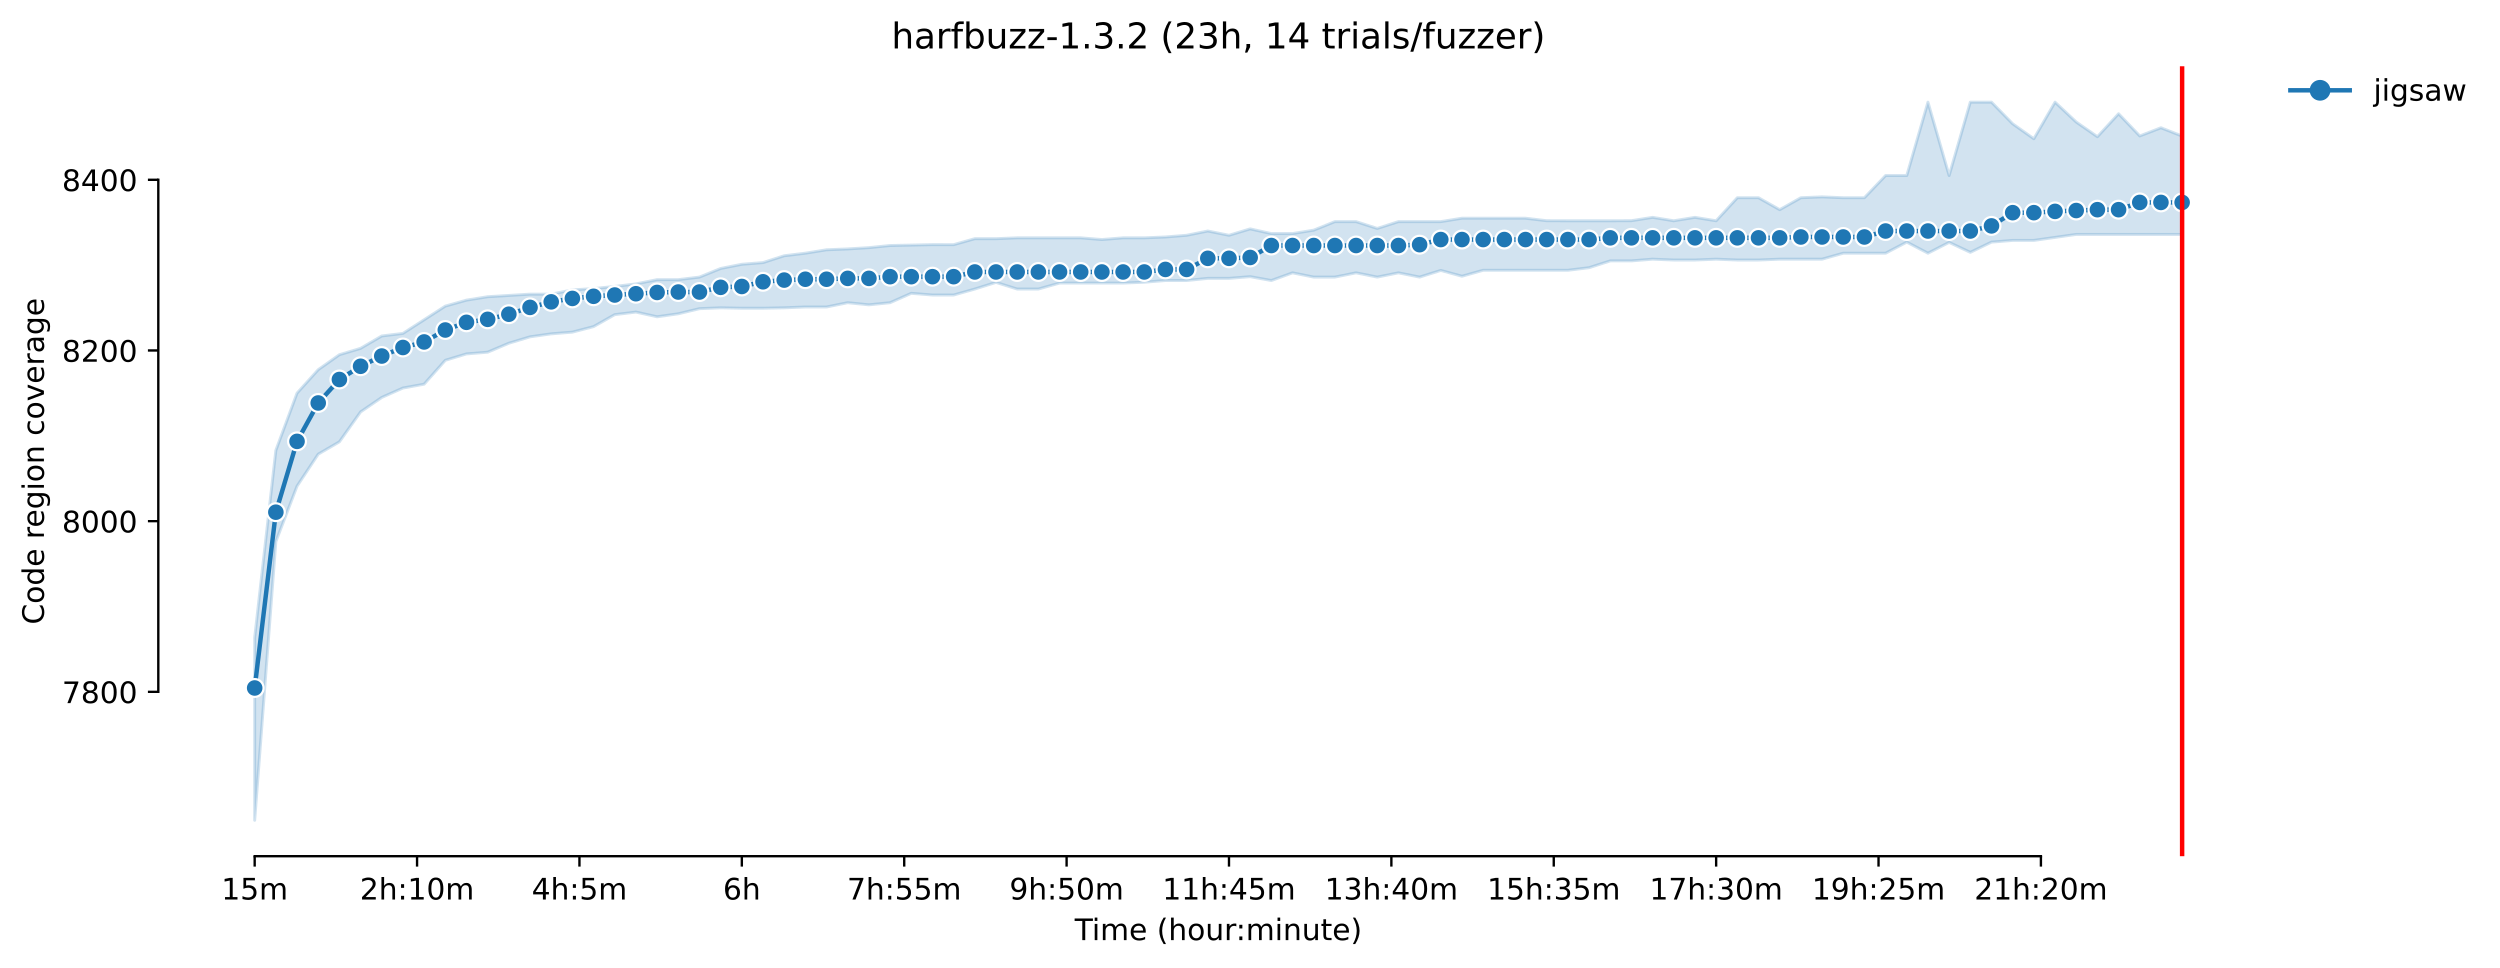 <?xml version="1.0" encoding="utf-8" standalone="no"?>
<!DOCTYPE svg PUBLIC "-//W3C//DTD SVG 1.1//EN"
  "http://www.w3.org/Graphics/SVG/1.1/DTD/svg11.dtd">
<!-- Created with matplotlib (https://matplotlib.org/) -->
<svg height="325.986pt" version="1.1" viewBox="0 0 842.188 325.986" width="842.188pt" xmlns="http://www.w3.org/2000/svg" xmlns:xlink="http://www.w3.org/1999/xlink">
 <defs>
  <style type="text/css">*{stroke-linecap:butt;stroke-linejoin:round;}</style>
 </defs>
 <g id="figure_1">
  <g id="patch_1">
   <path d="M 0 325.986 
L 842.188 325.986 
L 842.188 0 
L 0 0 
z
" style="fill:#ffffff;"/>
  </g>
  <g id="axes_1">
   <g id="patch_2">
    <path d="M 53.328 288.43 
L 767.568 288.43 
L 767.568 22.318 
L 53.328 22.318 
z
" style="fill:#ffffff;"/>
   </g>
   <g id="PolyCollection_1">
    <defs>
     <path d="M 85.794 -111.182 
L 85.794 -49.652 
L 92.929 -143.523 
L 100.064 -162.209 
L 107.199 -172.989 
L 114.335 -177.15 
L 121.47 -187.219 
L 128.605 -192.099 
L 135.74 -195.269 
L 142.876 -196.562 
L 150.011 -204.611 
L 157.146 -206.767 
L 164.281 -207.342 
L 171.417 -210.361 
L 178.552 -212.517 
L 185.687 -213.523 
L 192.823 -214.098 
L 199.958 -215.959 
L 207.093 -219.991 
L 214.228 -220.854 
L 221.364 -219.273 
L 228.499 -220.279 
L 235.634 -222.004 
L 242.769 -222.291 
L 249.905 -222.147 
L 257.04 -222.147 
L 264.175 -222.291 
L 271.31 -222.571 
L 278.446 -222.571 
L 285.581 -224.016 
L 292.716 -223.297 
L 299.852 -224.016 
L 306.987 -227.178 
L 314.122 -226.603 
L 321.257 -226.603 
L 328.393 -228.615 
L 335.528 -230.858 
L 342.663 -228.615 
L 349.798 -228.615 
L 356.934 -230.628 
L 364.069 -230.628 
L 371.204 -230.628 
L 378.339 -230.628 
L 385.475 -230.915 
L 392.61 -231.49 
L 399.745 -231.49 
L 406.88 -232.209 
L 414.016 -232.209 
L 421.151 -232.784 
L 428.286 -231.49 
L 435.422 -234.077 
L 442.557 -232.64 
L 449.692 -232.64 
L 456.827 -234.077 
L 463.963 -232.64 
L 471.098 -234.077 
L 478.233 -232.64 
L 485.368 -234.89 
L 492.504 -232.928 
L 499.639 -234.94 
L 506.774 -234.94 
L 513.909 -234.94 
L 521.045 -234.94 
L 528.18 -234.94 
L 535.315 -235.802 
L 542.451 -238.102 
L 549.586 -238.102 
L 556.721 -238.677 
L 563.856 -238.39 
L 570.992 -238.39 
L 578.127 -238.677 
L 585.262 -238.39 
L 592.397 -238.39 
L 599.533 -238.677 
L 606.668 -238.677 
L 613.803 -238.677 
L 620.938 -240.689 
L 628.074 -240.689 
L 635.209 -240.689 
L 642.344 -244.427 
L 649.479 -240.689 
L 656.615 -244.333 
L 663.75 -240.977 
L 670.885 -244.427 
L 678.021 -245.001 
L 685.156 -245.001 
L 692.291 -246.008 
L 699.426 -247.014 
L 706.562 -247.014 
L 713.697 -247.014 
L 720.832 -247.014 
L 727.967 -247.014 
L 735.103 -247.014 
L 735.103 -280.145 
L 735.103 -280.145 
L 727.967 -282.948 
L 720.832 -280.192 
L 713.697 -287.663 
L 706.562 -279.93 
L 699.426 -284.885 
L 692.291 -291.572 
L 685.156 -279.243 
L 678.021 -284.285 
L 670.885 -291.572 
L 663.75 -291.572 
L 656.615 -266.85 
L 649.479 -291.572 
L 642.344 -266.85 
L 635.209 -266.85 
L 628.074 -259.375 
L 620.938 -259.375 
L 613.803 -259.663 
L 606.668 -259.375 
L 599.533 -255.351 
L 592.397 -259.375 
L 585.262 -259.375 
L 578.127 -251.613 
L 570.992 -252.763 
L 563.856 -251.613 
L 556.721 -252.763 
L 549.586 -251.642 
L 542.451 -251.613 
L 535.315 -251.613 
L 528.18 -251.613 
L 521.045 -251.635 
L 513.909 -252.476 
L 506.774 -252.476 
L 499.639 -252.476 
L 492.504 -252.476 
L 485.368 -251.326 
L 478.233 -251.326 
L 471.098 -251.326 
L 463.963 -249.026 
L 456.827 -251.326 
L 449.692 -251.326 
L 442.557 -248.451 
L 435.422 -247.301 
L 428.286 -247.301 
L 421.151 -248.882 
L 414.016 -246.726 
L 406.88 -248.164 
L 399.745 -246.726 
L 392.61 -246.151 
L 385.475 -245.864 
L 378.339 -245.864 
L 371.204 -245.289 
L 364.069 -245.864 
L 356.934 -245.864 
L 349.798 -245.864 
L 342.663 -245.864 
L 335.528 -245.576 
L 328.393 -245.576 
L 321.257 -243.564 
L 314.122 -243.575 
L 306.987 -243.42 
L 299.852 -243.277 
L 292.716 -242.558 
L 285.581 -242.127 
L 278.446 -241.839 
L 271.31 -240.689 
L 264.175 -239.827 
L 257.04 -237.527 
L 249.905 -236.959 
L 242.769 -235.54 
L 235.634 -232.64 
L 228.499 -231.778 
L 221.364 -231.778 
L 214.228 -230.34 
L 207.093 -229.492 
L 199.958 -228.759 
L 192.823 -228.328 
L 185.687 -226.891 
L 178.552 -226.891 
L 171.417 -226.459 
L 164.281 -226.028 
L 157.146 -224.878 
L 150.011 -222.866 
L 142.876 -218.266 
L 135.74 -213.667 
L 128.605 -212.804 
L 121.47 -208.636 
L 114.335 -206.491 
L 107.199 -201.449 
L 100.064 -193.544 
L 92.929 -174.283 
L 85.794 -111.182 
z
" id="m3bbcf724ed" style="stroke:#1f77b4;stroke-opacity:0.2;"/>
    </defs>
    <g clip-path="url(#p12e6fa4f58)">
     <use style="fill:#1f77b4;fill-opacity:0.2;stroke:#1f77b4;stroke-opacity:0.2;" x="0" xlink:href="#m3bbcf724ed" y="325.986"/>
    </g>
   </g>
   <g id="matplotlib.axis_1">
    <g id="xtick_1">
     <g id="line2d_1">
      <defs>
       <path d="M 0 0 
L 0 3.5 
" id="m456ea5dac9" style="stroke:#000000;stroke-width:0.8;"/>
      </defs>
      <g>
       <use style="stroke:#000000;stroke-width:0.8;" x="85.794" xlink:href="#m456ea5dac9" y="288.43"/>
      </g>
     </g>
     <g id="text_1">
      <!-- 15m -->
      <g transform="translate(74.561 303.029)scale(0.1 -0.1)">
       <defs>
        <path d="M 12.406 8.297 
L 28.516 8.297 
L 28.516 63.922 
L 10.984 60.406 
L 10.984 69.391 
L 28.422 72.906 
L 38.281 72.906 
L 38.281 8.297 
L 54.391 8.297 
L 54.391 0 
L 12.406 0 
z
" id="DejaVuSans-49"/>
        <path d="M 10.797 72.906 
L 49.516 72.906 
L 49.516 64.594 
L 19.828 64.594 
L 19.828 46.734 
Q 21.969 47.469 24.109 47.828 
Q 26.266 48.188 28.422 48.188 
Q 40.625 48.188 47.75 41.5 
Q 54.891 34.812 54.891 23.391 
Q 54.891 11.625 47.562 5.094 
Q 40.234 -1.422 26.906 -1.422 
Q 22.312 -1.422 17.547 -0.641 
Q 12.797 0.141 7.719 1.703 
L 7.719 11.625 
Q 12.109 9.234 16.797 8.062 
Q 21.484 6.891 26.703 6.891 
Q 35.156 6.891 40.078 11.328 
Q 45.016 15.766 45.016 23.391 
Q 45.016 31 40.078 35.438 
Q 35.156 39.891 26.703 39.891 
Q 22.75 39.891 18.812 39.016 
Q 14.891 38.141 10.797 36.281 
z
" id="DejaVuSans-53"/>
        <path d="M 52 44.188 
Q 55.375 50.25 60.062 53.125 
Q 64.75 56 71.094 56 
Q 79.641 56 84.281 50.016 
Q 88.922 44.047 88.922 33.016 
L 88.922 0 
L 79.891 0 
L 79.891 32.719 
Q 79.891 40.578 77.094 44.375 
Q 74.312 48.188 68.609 48.188 
Q 61.625 48.188 57.562 43.547 
Q 53.516 38.922 53.516 30.906 
L 53.516 0 
L 44.484 0 
L 44.484 32.719 
Q 44.484 40.625 41.703 44.406 
Q 38.922 48.188 33.109 48.188 
Q 26.219 48.188 22.156 43.531 
Q 18.109 38.875 18.109 30.906 
L 18.109 0 
L 9.078 0 
L 9.078 54.688 
L 18.109 54.688 
L 18.109 46.188 
Q 21.188 51.219 25.484 53.609 
Q 29.781 56 35.688 56 
Q 41.656 56 45.828 52.969 
Q 50 49.953 52 44.188 
z
" id="DejaVuSans-109"/>
       </defs>
       <use xlink:href="#DejaVuSans-49"/>
       <use x="63.623" xlink:href="#DejaVuSans-53"/>
       <use x="127.246" xlink:href="#DejaVuSans-109"/>
      </g>
     </g>
    </g>
    <g id="xtick_2">
     <g id="line2d_2">
      <g>
       <use style="stroke:#000000;stroke-width:0.8;" x="140.497" xlink:href="#m456ea5dac9" y="288.43"/>
      </g>
     </g>
     <g id="text_2">
      <!-- 2h:10m -->
      <g transform="translate(121.23 303.029)scale(0.1 -0.1)">
       <defs>
        <path d="M 19.188 8.297 
L 53.609 8.297 
L 53.609 0 
L 7.328 0 
L 7.328 8.297 
Q 12.938 14.109 22.625 23.891 
Q 32.328 33.688 34.812 36.531 
Q 39.547 41.844 41.422 45.531 
Q 43.312 49.219 43.312 52.781 
Q 43.312 58.594 39.234 62.25 
Q 35.156 65.922 28.609 65.922 
Q 23.969 65.922 18.812 64.312 
Q 13.672 62.703 7.812 59.422 
L 7.812 69.391 
Q 13.766 71.781 18.938 73 
Q 24.125 74.219 28.422 74.219 
Q 39.75 74.219 46.484 68.547 
Q 53.219 62.891 53.219 53.422 
Q 53.219 48.922 51.531 44.891 
Q 49.859 40.875 45.406 35.406 
Q 44.188 33.984 37.641 27.219 
Q 31.109 20.453 19.188 8.297 
z
" id="DejaVuSans-50"/>
        <path d="M 54.891 33.016 
L 54.891 0 
L 45.906 0 
L 45.906 32.719 
Q 45.906 40.484 42.875 44.328 
Q 39.844 48.188 33.797 48.188 
Q 26.516 48.188 22.312 43.547 
Q 18.109 38.922 18.109 30.906 
L 18.109 0 
L 9.078 0 
L 9.078 75.984 
L 18.109 75.984 
L 18.109 46.188 
Q 21.344 51.125 25.703 53.562 
Q 30.078 56 35.797 56 
Q 45.219 56 50.047 50.172 
Q 54.891 44.344 54.891 33.016 
z
" id="DejaVuSans-104"/>
        <path d="M 11.719 12.406 
L 22.016 12.406 
L 22.016 0 
L 11.719 0 
z
M 11.719 51.703 
L 22.016 51.703 
L 22.016 39.312 
L 11.719 39.312 
z
" id="DejaVuSans-58"/>
        <path d="M 31.781 66.406 
Q 24.172 66.406 20.328 58.906 
Q 16.5 51.422 16.5 36.375 
Q 16.5 21.391 20.328 13.891 
Q 24.172 6.391 31.781 6.391 
Q 39.453 6.391 43.281 13.891 
Q 47.125 21.391 47.125 36.375 
Q 47.125 51.422 43.281 58.906 
Q 39.453 66.406 31.781 66.406 
z
M 31.781 74.219 
Q 44.047 74.219 50.516 64.516 
Q 56.984 54.828 56.984 36.375 
Q 56.984 17.969 50.516 8.266 
Q 44.047 -1.422 31.781 -1.422 
Q 19.531 -1.422 13.062 8.266 
Q 6.594 17.969 6.594 36.375 
Q 6.594 54.828 13.062 64.516 
Q 19.531 74.219 31.781 74.219 
z
" id="DejaVuSans-48"/>
       </defs>
       <use xlink:href="#DejaVuSans-50"/>
       <use x="63.623" xlink:href="#DejaVuSans-104"/>
       <use x="127.002" xlink:href="#DejaVuSans-58"/>
       <use x="160.693" xlink:href="#DejaVuSans-49"/>
       <use x="224.316" xlink:href="#DejaVuSans-48"/>
       <use x="287.939" xlink:href="#DejaVuSans-109"/>
      </g>
     </g>
    </g>
    <g id="xtick_3">
     <g id="line2d_3">
      <g>
       <use style="stroke:#000000;stroke-width:0.8;" x="195.201" xlink:href="#m456ea5dac9" y="288.43"/>
      </g>
     </g>
     <g id="text_3">
      <!-- 4h:5m -->
      <g transform="translate(179.115 303.029)scale(0.1 -0.1)">
       <defs>
        <path d="M 37.797 64.312 
L 12.891 25.391 
L 37.797 25.391 
z
M 35.203 72.906 
L 47.609 72.906 
L 47.609 25.391 
L 58.016 25.391 
L 58.016 17.188 
L 47.609 17.188 
L 47.609 0 
L 37.797 0 
L 37.797 17.188 
L 4.891 17.188 
L 4.891 26.703 
z
" id="DejaVuSans-52"/>
       </defs>
       <use xlink:href="#DejaVuSans-52"/>
       <use x="63.623" xlink:href="#DejaVuSans-104"/>
       <use x="127.002" xlink:href="#DejaVuSans-58"/>
       <use x="160.693" xlink:href="#DejaVuSans-53"/>
       <use x="224.316" xlink:href="#DejaVuSans-109"/>
      </g>
     </g>
    </g>
    <g id="xtick_4">
     <g id="line2d_4">
      <g>
       <use style="stroke:#000000;stroke-width:0.8;" x="249.905" xlink:href="#m456ea5dac9" y="288.43"/>
      </g>
     </g>
     <g id="text_4">
      <!-- 6h -->
      <g transform="translate(243.555 303.029)scale(0.1 -0.1)">
       <defs>
        <path d="M 33.016 40.375 
Q 26.375 40.375 22.484 35.828 
Q 18.609 31.297 18.609 23.391 
Q 18.609 15.531 22.484 10.953 
Q 26.375 6.391 33.016 6.391 
Q 39.656 6.391 43.531 10.953 
Q 47.406 15.531 47.406 23.391 
Q 47.406 31.297 43.531 35.828 
Q 39.656 40.375 33.016 40.375 
z
M 52.594 71.297 
L 52.594 62.312 
Q 48.875 64.062 45.094 64.984 
Q 41.312 65.922 37.594 65.922 
Q 27.828 65.922 22.672 59.328 
Q 17.531 52.734 16.797 39.406 
Q 19.672 43.656 24.016 45.922 
Q 28.375 48.188 33.594 48.188 
Q 44.578 48.188 50.953 41.516 
Q 57.328 34.859 57.328 23.391 
Q 57.328 12.156 50.688 5.359 
Q 44.047 -1.422 33.016 -1.422 
Q 20.359 -1.422 13.672 8.266 
Q 6.984 17.969 6.984 36.375 
Q 6.984 53.656 15.188 63.938 
Q 23.391 74.219 37.203 74.219 
Q 40.922 74.219 44.703 73.484 
Q 48.484 72.75 52.594 71.297 
z
" id="DejaVuSans-54"/>
       </defs>
       <use xlink:href="#DejaVuSans-54"/>
       <use x="63.623" xlink:href="#DejaVuSans-104"/>
      </g>
     </g>
    </g>
    <g id="xtick_5">
     <g id="line2d_5">
      <g>
       <use style="stroke:#000000;stroke-width:0.8;" x="304.608" xlink:href="#m456ea5dac9" y="288.43"/>
      </g>
     </g>
     <g id="text_5">
      <!-- 7h:55m -->
      <g transform="translate(285.341 303.029)scale(0.1 -0.1)">
       <defs>
        <path d="M 8.203 72.906 
L 55.078 72.906 
L 55.078 68.703 
L 28.609 0 
L 18.312 0 
L 43.219 64.594 
L 8.203 64.594 
z
" id="DejaVuSans-55"/>
       </defs>
       <use xlink:href="#DejaVuSans-55"/>
       <use x="63.623" xlink:href="#DejaVuSans-104"/>
       <use x="127.002" xlink:href="#DejaVuSans-58"/>
       <use x="160.693" xlink:href="#DejaVuSans-53"/>
       <use x="224.316" xlink:href="#DejaVuSans-53"/>
       <use x="287.939" xlink:href="#DejaVuSans-109"/>
      </g>
     </g>
    </g>
    <g id="xtick_6">
     <g id="line2d_6">
      <g>
       <use style="stroke:#000000;stroke-width:0.8;" x="359.312" xlink:href="#m456ea5dac9" y="288.43"/>
      </g>
     </g>
     <g id="text_6">
      <!-- 9h:50m -->
      <g transform="translate(340.045 303.029)scale(0.1 -0.1)">
       <defs>
        <path d="M 10.984 1.516 
L 10.984 10.5 
Q 14.703 8.734 18.5 7.812 
Q 22.312 6.891 25.984 6.891 
Q 35.75 6.891 40.891 13.453 
Q 46.047 20.016 46.781 33.406 
Q 43.953 29.203 39.594 26.953 
Q 35.25 24.703 29.984 24.703 
Q 19.047 24.703 12.672 31.312 
Q 6.297 37.938 6.297 49.422 
Q 6.297 60.641 12.938 67.422 
Q 19.578 74.219 30.609 74.219 
Q 43.266 74.219 49.922 64.516 
Q 56.594 54.828 56.594 36.375 
Q 56.594 19.141 48.406 8.859 
Q 40.234 -1.422 26.422 -1.422 
Q 22.703 -1.422 18.891 -0.688 
Q 15.094 0.047 10.984 1.516 
z
M 30.609 32.422 
Q 37.25 32.422 41.125 36.953 
Q 45.016 41.5 45.016 49.422 
Q 45.016 57.281 41.125 61.844 
Q 37.25 66.406 30.609 66.406 
Q 23.969 66.406 20.094 61.844 
Q 16.219 57.281 16.219 49.422 
Q 16.219 41.5 20.094 36.953 
Q 23.969 32.422 30.609 32.422 
z
" id="DejaVuSans-57"/>
       </defs>
       <use xlink:href="#DejaVuSans-57"/>
       <use x="63.623" xlink:href="#DejaVuSans-104"/>
       <use x="127.002" xlink:href="#DejaVuSans-58"/>
       <use x="160.693" xlink:href="#DejaVuSans-53"/>
       <use x="224.316" xlink:href="#DejaVuSans-48"/>
       <use x="287.939" xlink:href="#DejaVuSans-109"/>
      </g>
     </g>
    </g>
    <g id="xtick_7">
     <g id="line2d_7">
      <g>
       <use style="stroke:#000000;stroke-width:0.8;" x="414.016" xlink:href="#m456ea5dac9" y="288.43"/>
      </g>
     </g>
     <g id="text_7">
      <!-- 11h:45m -->
      <g transform="translate(391.567 303.029)scale(0.1 -0.1)">
       <use xlink:href="#DejaVuSans-49"/>
       <use x="63.623" xlink:href="#DejaVuSans-49"/>
       <use x="127.246" xlink:href="#DejaVuSans-104"/>
       <use x="190.625" xlink:href="#DejaVuSans-58"/>
       <use x="224.316" xlink:href="#DejaVuSans-52"/>
       <use x="287.939" xlink:href="#DejaVuSans-53"/>
       <use x="351.562" xlink:href="#DejaVuSans-109"/>
      </g>
     </g>
    </g>
    <g id="xtick_8">
     <g id="line2d_8">
      <g>
       <use style="stroke:#000000;stroke-width:0.8;" x="468.719" xlink:href="#m456ea5dac9" y="288.43"/>
      </g>
     </g>
     <g id="text_8">
      <!-- 13h:40m -->
      <g transform="translate(446.271 303.029)scale(0.1 -0.1)">
       <defs>
        <path d="M 40.578 39.312 
Q 47.656 37.797 51.625 33 
Q 55.609 28.219 55.609 21.188 
Q 55.609 10.406 48.188 4.484 
Q 40.766 -1.422 27.094 -1.422 
Q 22.516 -1.422 17.656 -0.516 
Q 12.797 0.391 7.625 2.203 
L 7.625 11.719 
Q 11.719 9.328 16.594 8.109 
Q 21.484 6.891 26.812 6.891 
Q 36.078 6.891 40.938 10.547 
Q 45.797 14.203 45.797 21.188 
Q 45.797 27.641 41.281 31.266 
Q 36.766 34.906 28.719 34.906 
L 20.219 34.906 
L 20.219 43.016 
L 29.109 43.016 
Q 36.375 43.016 40.234 45.922 
Q 44.094 48.828 44.094 54.297 
Q 44.094 59.906 40.109 62.906 
Q 36.141 65.922 28.719 65.922 
Q 24.656 65.922 20.016 65.031 
Q 15.375 64.156 9.812 62.312 
L 9.812 71.094 
Q 15.438 72.656 20.344 73.438 
Q 25.25 74.219 29.594 74.219 
Q 40.828 74.219 47.359 69.109 
Q 53.906 64.016 53.906 55.328 
Q 53.906 49.266 50.438 45.094 
Q 46.969 40.922 40.578 39.312 
z
" id="DejaVuSans-51"/>
       </defs>
       <use xlink:href="#DejaVuSans-49"/>
       <use x="63.623" xlink:href="#DejaVuSans-51"/>
       <use x="127.246" xlink:href="#DejaVuSans-104"/>
       <use x="190.625" xlink:href="#DejaVuSans-58"/>
       <use x="224.316" xlink:href="#DejaVuSans-52"/>
       <use x="287.939" xlink:href="#DejaVuSans-48"/>
       <use x="351.562" xlink:href="#DejaVuSans-109"/>
      </g>
     </g>
    </g>
    <g id="xtick_9">
     <g id="line2d_9">
      <g>
       <use style="stroke:#000000;stroke-width:0.8;" x="523.423" xlink:href="#m456ea5dac9" y="288.43"/>
      </g>
     </g>
     <g id="text_9">
      <!-- 15h:35m -->
      <g transform="translate(500.975 303.029)scale(0.1 -0.1)">
       <use xlink:href="#DejaVuSans-49"/>
       <use x="63.623" xlink:href="#DejaVuSans-53"/>
       <use x="127.246" xlink:href="#DejaVuSans-104"/>
       <use x="190.625" xlink:href="#DejaVuSans-58"/>
       <use x="224.316" xlink:href="#DejaVuSans-51"/>
       <use x="287.939" xlink:href="#DejaVuSans-53"/>
       <use x="351.562" xlink:href="#DejaVuSans-109"/>
      </g>
     </g>
    </g>
    <g id="xtick_10">
     <g id="line2d_10">
      <g>
       <use style="stroke:#000000;stroke-width:0.8;" x="578.127" xlink:href="#m456ea5dac9" y="288.43"/>
      </g>
     </g>
     <g id="text_10">
      <!-- 17h:30m -->
      <g transform="translate(555.678 303.029)scale(0.1 -0.1)">
       <use xlink:href="#DejaVuSans-49"/>
       <use x="63.623" xlink:href="#DejaVuSans-55"/>
       <use x="127.246" xlink:href="#DejaVuSans-104"/>
       <use x="190.625" xlink:href="#DejaVuSans-58"/>
       <use x="224.316" xlink:href="#DejaVuSans-51"/>
       <use x="287.939" xlink:href="#DejaVuSans-48"/>
       <use x="351.562" xlink:href="#DejaVuSans-109"/>
      </g>
     </g>
    </g>
    <g id="xtick_11">
     <g id="line2d_11">
      <g>
       <use style="stroke:#000000;stroke-width:0.8;" x="632.831" xlink:href="#m456ea5dac9" y="288.43"/>
      </g>
     </g>
     <g id="text_11">
      <!-- 19h:25m -->
      <g transform="translate(610.382 303.029)scale(0.1 -0.1)">
       <use xlink:href="#DejaVuSans-49"/>
       <use x="63.623" xlink:href="#DejaVuSans-57"/>
       <use x="127.246" xlink:href="#DejaVuSans-104"/>
       <use x="190.625" xlink:href="#DejaVuSans-58"/>
       <use x="224.316" xlink:href="#DejaVuSans-50"/>
       <use x="287.939" xlink:href="#DejaVuSans-53"/>
       <use x="351.562" xlink:href="#DejaVuSans-109"/>
      </g>
     </g>
    </g>
    <g id="xtick_12">
     <g id="line2d_12">
      <g>
       <use style="stroke:#000000;stroke-width:0.8;" x="687.534" xlink:href="#m456ea5dac9" y="288.43"/>
      </g>
     </g>
     <g id="text_12">
      <!-- 21h:20m -->
      <g transform="translate(665.086 303.029)scale(0.1 -0.1)">
       <use xlink:href="#DejaVuSans-50"/>
       <use x="63.623" xlink:href="#DejaVuSans-49"/>
       <use x="127.246" xlink:href="#DejaVuSans-104"/>
       <use x="190.625" xlink:href="#DejaVuSans-58"/>
       <use x="224.316" xlink:href="#DejaVuSans-50"/>
       <use x="287.939" xlink:href="#DejaVuSans-48"/>
       <use x="351.562" xlink:href="#DejaVuSans-109"/>
      </g>
     </g>
    </g>
    <g id="text_13">
     <!-- Time (hour:minute) -->
     <g transform="translate(362.041 316.707)scale(0.1 -0.1)">
      <defs>
       <path d="M -0.297 72.906 
L 61.375 72.906 
L 61.375 64.594 
L 35.5 64.594 
L 35.5 0 
L 25.594 0 
L 25.594 64.594 
L -0.297 64.594 
z
" id="DejaVuSans-84"/>
       <path d="M 9.422 54.688 
L 18.406 54.688 
L 18.406 0 
L 9.422 0 
z
M 9.422 75.984 
L 18.406 75.984 
L 18.406 64.594 
L 9.422 64.594 
z
" id="DejaVuSans-105"/>
       <path d="M 56.203 29.594 
L 56.203 25.203 
L 14.891 25.203 
Q 15.484 15.922 20.484 11.062 
Q 25.484 6.203 34.422 6.203 
Q 39.594 6.203 44.453 7.469 
Q 49.312 8.734 54.109 11.281 
L 54.109 2.781 
Q 49.266 0.734 44.188 -0.344 
Q 39.109 -1.422 33.891 -1.422 
Q 20.797 -1.422 13.156 6.188 
Q 5.516 13.812 5.516 26.812 
Q 5.516 40.234 12.766 48.109 
Q 20.016 56 32.328 56 
Q 43.359 56 49.781 48.891 
Q 56.203 41.797 56.203 29.594 
z
M 47.219 32.234 
Q 47.125 39.594 43.094 43.984 
Q 39.062 48.391 32.422 48.391 
Q 24.906 48.391 20.391 44.141 
Q 15.875 39.891 15.188 32.172 
z
" id="DejaVuSans-101"/>
       <path id="DejaVuSans-32"/>
       <path d="M 31 75.875 
Q 24.469 64.656 21.281 53.656 
Q 18.109 42.672 18.109 31.391 
Q 18.109 20.125 21.312 9.062 
Q 24.516 -2 31 -13.188 
L 23.188 -13.188 
Q 15.875 -1.703 12.234 9.375 
Q 8.594 20.453 8.594 31.391 
Q 8.594 42.281 12.203 53.312 
Q 15.828 64.359 23.188 75.875 
z
" id="DejaVuSans-40"/>
       <path d="M 30.609 48.391 
Q 23.391 48.391 19.188 42.75 
Q 14.984 37.109 14.984 27.297 
Q 14.984 17.484 19.156 11.844 
Q 23.344 6.203 30.609 6.203 
Q 37.797 6.203 41.984 11.859 
Q 46.188 17.531 46.188 27.297 
Q 46.188 37.016 41.984 42.703 
Q 37.797 48.391 30.609 48.391 
z
M 30.609 56 
Q 42.328 56 49.016 48.375 
Q 55.719 40.766 55.719 27.297 
Q 55.719 13.875 49.016 6.219 
Q 42.328 -1.422 30.609 -1.422 
Q 18.844 -1.422 12.172 6.219 
Q 5.516 13.875 5.516 27.297 
Q 5.516 40.766 12.172 48.375 
Q 18.844 56 30.609 56 
z
" id="DejaVuSans-111"/>
       <path d="M 8.5 21.578 
L 8.5 54.688 
L 17.484 54.688 
L 17.484 21.922 
Q 17.484 14.156 20.5 10.266 
Q 23.531 6.391 29.594 6.391 
Q 36.859 6.391 41.078 11.031 
Q 45.312 15.672 45.312 23.688 
L 45.312 54.688 
L 54.297 54.688 
L 54.297 0 
L 45.312 0 
L 45.312 8.406 
Q 42.047 3.422 37.719 1 
Q 33.406 -1.422 27.688 -1.422 
Q 18.266 -1.422 13.375 4.438 
Q 8.5 10.297 8.5 21.578 
z
M 31.109 56 
z
" id="DejaVuSans-117"/>
       <path d="M 41.109 46.297 
Q 39.594 47.172 37.812 47.578 
Q 36.031 48 33.891 48 
Q 26.266 48 22.188 43.047 
Q 18.109 38.094 18.109 28.812 
L 18.109 0 
L 9.078 0 
L 9.078 54.688 
L 18.109 54.688 
L 18.109 46.188 
Q 20.953 51.172 25.484 53.578 
Q 30.031 56 36.531 56 
Q 37.453 56 38.578 55.875 
Q 39.703 55.766 41.062 55.516 
z
" id="DejaVuSans-114"/>
       <path d="M 54.891 33.016 
L 54.891 0 
L 45.906 0 
L 45.906 32.719 
Q 45.906 40.484 42.875 44.328 
Q 39.844 48.188 33.797 48.188 
Q 26.516 48.188 22.312 43.547 
Q 18.109 38.922 18.109 30.906 
L 18.109 0 
L 9.078 0 
L 9.078 54.688 
L 18.109 54.688 
L 18.109 46.188 
Q 21.344 51.125 25.703 53.562 
Q 30.078 56 35.797 56 
Q 45.219 56 50.047 50.172 
Q 54.891 44.344 54.891 33.016 
z
" id="DejaVuSans-110"/>
       <path d="M 18.312 70.219 
L 18.312 54.688 
L 36.812 54.688 
L 36.812 47.703 
L 18.312 47.703 
L 18.312 18.016 
Q 18.312 11.328 20.141 9.422 
Q 21.969 7.516 27.594 7.516 
L 36.812 7.516 
L 36.812 0 
L 27.594 0 
Q 17.188 0 13.234 3.875 
Q 9.281 7.766 9.281 18.016 
L 9.281 47.703 
L 2.688 47.703 
L 2.688 54.688 
L 9.281 54.688 
L 9.281 70.219 
z
" id="DejaVuSans-116"/>
       <path d="M 8.016 75.875 
L 15.828 75.875 
Q 23.141 64.359 26.781 53.312 
Q 30.422 42.281 30.422 31.391 
Q 30.422 20.453 26.781 9.375 
Q 23.141 -1.703 15.828 -13.188 
L 8.016 -13.188 
Q 14.5 -2 17.703 9.062 
Q 20.906 20.125 20.906 31.391 
Q 20.906 42.672 17.703 53.656 
Q 14.5 64.656 8.016 75.875 
z
" id="DejaVuSans-41"/>
      </defs>
      <use xlink:href="#DejaVuSans-84"/>
      <use x="57.959" xlink:href="#DejaVuSans-105"/>
      <use x="85.742" xlink:href="#DejaVuSans-109"/>
      <use x="183.154" xlink:href="#DejaVuSans-101"/>
      <use x="244.678" xlink:href="#DejaVuSans-32"/>
      <use x="276.465" xlink:href="#DejaVuSans-40"/>
      <use x="315.479" xlink:href="#DejaVuSans-104"/>
      <use x="378.857" xlink:href="#DejaVuSans-111"/>
      <use x="440.039" xlink:href="#DejaVuSans-117"/>
      <use x="503.418" xlink:href="#DejaVuSans-114"/>
      <use x="542.781" xlink:href="#DejaVuSans-58"/>
      <use x="576.473" xlink:href="#DejaVuSans-109"/>
      <use x="673.885" xlink:href="#DejaVuSans-105"/>
      <use x="701.668" xlink:href="#DejaVuSans-110"/>
      <use x="765.047" xlink:href="#DejaVuSans-117"/>
      <use x="828.426" xlink:href="#DejaVuSans-116"/>
      <use x="867.635" xlink:href="#DejaVuSans-101"/>
      <use x="929.158" xlink:href="#DejaVuSans-41"/>
     </g>
    </g>
   </g>
   <g id="matplotlib.axis_2">
    <g id="ytick_1">
     <g id="line2d_13">
      <defs>
       <path d="M 0 0 
L -3.5 0 
" id="m728946155d" style="stroke:#000000;stroke-width:0.8;"/>
      </defs>
      <g>
       <use style="stroke:#000000;stroke-width:0.8;" x="53.328" xlink:href="#m728946155d" y="233.059"/>
      </g>
     </g>
     <g id="text_14">
      <!-- 7800 -->
      <g transform="translate(20.878 236.858)scale(0.1 -0.1)">
       <defs>
        <path d="M 31.781 34.625 
Q 24.75 34.625 20.719 30.859 
Q 16.703 27.094 16.703 20.516 
Q 16.703 13.922 20.719 10.156 
Q 24.75 6.391 31.781 6.391 
Q 38.812 6.391 42.859 10.172 
Q 46.922 13.969 46.922 20.516 
Q 46.922 27.094 42.891 30.859 
Q 38.875 34.625 31.781 34.625 
z
M 21.922 38.812 
Q 15.578 40.375 12.031 44.719 
Q 8.5 49.078 8.5 55.328 
Q 8.5 64.062 14.719 69.141 
Q 20.953 74.219 31.781 74.219 
Q 42.672 74.219 48.875 69.141 
Q 55.078 64.062 55.078 55.328 
Q 55.078 49.078 51.531 44.719 
Q 48 40.375 41.703 38.812 
Q 48.828 37.156 52.797 32.312 
Q 56.781 27.484 56.781 20.516 
Q 56.781 9.906 50.312 4.234 
Q 43.844 -1.422 31.781 -1.422 
Q 19.734 -1.422 13.25 4.234 
Q 6.781 9.906 6.781 20.516 
Q 6.781 27.484 10.781 32.312 
Q 14.797 37.156 21.922 38.812 
z
M 18.312 54.391 
Q 18.312 48.734 21.844 45.562 
Q 25.391 42.391 31.781 42.391 
Q 38.141 42.391 41.719 45.562 
Q 45.312 48.734 45.312 54.391 
Q 45.312 60.062 41.719 63.234 
Q 38.141 66.406 31.781 66.406 
Q 25.391 66.406 21.844 63.234 
Q 18.312 60.062 18.312 54.391 
z
" id="DejaVuSans-56"/>
       </defs>
       <use xlink:href="#DejaVuSans-55"/>
       <use x="63.623" xlink:href="#DejaVuSans-56"/>
       <use x="127.246" xlink:href="#DejaVuSans-48"/>
       <use x="190.869" xlink:href="#DejaVuSans-48"/>
      </g>
     </g>
    </g>
    <g id="ytick_2">
     <g id="line2d_14">
      <g>
       <use style="stroke:#000000;stroke-width:0.8;" x="53.328" xlink:href="#m728946155d" y="175.564"/>
      </g>
     </g>
     <g id="text_15">
      <!-- 8000 -->
      <g transform="translate(20.878 179.363)scale(0.1 -0.1)">
       <use xlink:href="#DejaVuSans-56"/>
       <use x="63.623" xlink:href="#DejaVuSans-48"/>
       <use x="127.246" xlink:href="#DejaVuSans-48"/>
       <use x="190.869" xlink:href="#DejaVuSans-48"/>
      </g>
     </g>
    </g>
    <g id="ytick_3">
     <g id="line2d_15">
      <g>
       <use style="stroke:#000000;stroke-width:0.8;" x="53.328" xlink:href="#m728946155d" y="118.069"/>
      </g>
     </g>
     <g id="text_16">
      <!-- 8200 -->
      <g transform="translate(20.878 121.868)scale(0.1 -0.1)">
       <use xlink:href="#DejaVuSans-56"/>
       <use x="63.623" xlink:href="#DejaVuSans-50"/>
       <use x="127.246" xlink:href="#DejaVuSans-48"/>
       <use x="190.869" xlink:href="#DejaVuSans-48"/>
      </g>
     </g>
    </g>
    <g id="ytick_4">
     <g id="line2d_16">
      <g>
       <use style="stroke:#000000;stroke-width:0.8;" x="53.328" xlink:href="#m728946155d" y="60.574"/>
      </g>
     </g>
     <g id="text_17">
      <!-- 8400 -->
      <g transform="translate(20.878 64.373)scale(0.1 -0.1)">
       <use xlink:href="#DejaVuSans-56"/>
       <use x="63.623" xlink:href="#DejaVuSans-52"/>
       <use x="127.246" xlink:href="#DejaVuSans-48"/>
       <use x="190.869" xlink:href="#DejaVuSans-48"/>
      </g>
     </g>
    </g>
    <g id="text_18">
     <!-- Code region coverage -->
     <g transform="translate(14.798 210.38)rotate(-90)scale(0.1 -0.1)">
      <defs>
       <path d="M 64.406 67.281 
L 64.406 56.891 
Q 59.422 61.531 53.781 63.812 
Q 48.141 66.109 41.797 66.109 
Q 29.297 66.109 22.656 58.469 
Q 16.016 50.828 16.016 36.375 
Q 16.016 21.969 22.656 14.328 
Q 29.297 6.688 41.797 6.688 
Q 48.141 6.688 53.781 8.984 
Q 59.422 11.281 64.406 15.922 
L 64.406 5.609 
Q 59.234 2.094 53.438 0.328 
Q 47.656 -1.422 41.219 -1.422 
Q 24.656 -1.422 15.125 8.703 
Q 5.609 18.844 5.609 36.375 
Q 5.609 53.953 15.125 64.078 
Q 24.656 74.219 41.219 74.219 
Q 47.75 74.219 53.531 72.484 
Q 59.328 70.75 64.406 67.281 
z
" id="DejaVuSans-67"/>
       <path d="M 45.406 46.391 
L 45.406 75.984 
L 54.391 75.984 
L 54.391 0 
L 45.406 0 
L 45.406 8.203 
Q 42.578 3.328 38.25 0.953 
Q 33.938 -1.422 27.875 -1.422 
Q 17.969 -1.422 11.734 6.484 
Q 5.516 14.406 5.516 27.297 
Q 5.516 40.188 11.734 48.094 
Q 17.969 56 27.875 56 
Q 33.938 56 38.25 53.625 
Q 42.578 51.266 45.406 46.391 
z
M 14.797 27.297 
Q 14.797 17.391 18.875 11.75 
Q 22.953 6.109 30.078 6.109 
Q 37.203 6.109 41.297 11.75 
Q 45.406 17.391 45.406 27.297 
Q 45.406 37.203 41.297 42.844 
Q 37.203 48.484 30.078 48.484 
Q 22.953 48.484 18.875 42.844 
Q 14.797 37.203 14.797 27.297 
z
" id="DejaVuSans-100"/>
       <path d="M 45.406 27.984 
Q 45.406 37.75 41.375 43.109 
Q 37.359 48.484 30.078 48.484 
Q 22.859 48.484 18.828 43.109 
Q 14.797 37.75 14.797 27.984 
Q 14.797 18.266 18.828 12.891 
Q 22.859 7.516 30.078 7.516 
Q 37.359 7.516 41.375 12.891 
Q 45.406 18.266 45.406 27.984 
z
M 54.391 6.781 
Q 54.391 -7.172 48.188 -13.984 
Q 42 -20.797 29.203 -20.797 
Q 24.469 -20.797 20.266 -20.094 
Q 16.062 -19.391 12.109 -17.922 
L 12.109 -9.188 
Q 16.062 -11.328 19.922 -12.344 
Q 23.781 -13.375 27.781 -13.375 
Q 36.625 -13.375 41.016 -8.766 
Q 45.406 -4.156 45.406 5.172 
L 45.406 9.625 
Q 42.625 4.781 38.281 2.391 
Q 33.938 0 27.875 0 
Q 17.828 0 11.672 7.656 
Q 5.516 15.328 5.516 27.984 
Q 5.516 40.672 11.672 48.328 
Q 17.828 56 27.875 56 
Q 33.938 56 38.281 53.609 
Q 42.625 51.219 45.406 46.391 
L 45.406 54.688 
L 54.391 54.688 
z
" id="DejaVuSans-103"/>
       <path d="M 48.781 52.594 
L 48.781 44.188 
Q 44.969 46.297 41.141 47.344 
Q 37.312 48.391 33.406 48.391 
Q 24.656 48.391 19.812 42.844 
Q 14.984 37.312 14.984 27.297 
Q 14.984 17.281 19.812 11.734 
Q 24.656 6.203 33.406 6.203 
Q 37.312 6.203 41.141 7.25 
Q 44.969 8.297 48.781 10.406 
L 48.781 2.094 
Q 45.016 0.344 40.984 -0.531 
Q 36.969 -1.422 32.422 -1.422 
Q 20.062 -1.422 12.781 6.344 
Q 5.516 14.109 5.516 27.297 
Q 5.516 40.672 12.859 48.328 
Q 20.219 56 33.016 56 
Q 37.156 56 41.109 55.141 
Q 45.062 54.297 48.781 52.594 
z
" id="DejaVuSans-99"/>
       <path d="M 2.984 54.688 
L 12.5 54.688 
L 29.594 8.797 
L 46.688 54.688 
L 56.203 54.688 
L 35.688 0 
L 23.484 0 
z
" id="DejaVuSans-118"/>
       <path d="M 34.281 27.484 
Q 23.391 27.484 19.188 25 
Q 14.984 22.516 14.984 16.5 
Q 14.984 11.719 18.141 8.906 
Q 21.297 6.109 26.703 6.109 
Q 34.188 6.109 38.703 11.406 
Q 43.219 16.703 43.219 25.484 
L 43.219 27.484 
z
M 52.203 31.203 
L 52.203 0 
L 43.219 0 
L 43.219 8.297 
Q 40.141 3.328 35.547 0.953 
Q 30.953 -1.422 24.312 -1.422 
Q 15.922 -1.422 10.953 3.297 
Q 6 8.016 6 15.922 
Q 6 25.141 12.172 29.828 
Q 18.359 34.516 30.609 34.516 
L 43.219 34.516 
L 43.219 35.406 
Q 43.219 41.609 39.141 45 
Q 35.062 48.391 27.688 48.391 
Q 23 48.391 18.547 47.266 
Q 14.109 46.141 10.016 43.891 
L 10.016 52.203 
Q 14.938 54.109 19.578 55.047 
Q 24.219 56 28.609 56 
Q 40.484 56 46.344 49.844 
Q 52.203 43.703 52.203 31.203 
z
" id="DejaVuSans-97"/>
      </defs>
      <use xlink:href="#DejaVuSans-67"/>
      <use x="69.824" xlink:href="#DejaVuSans-111"/>
      <use x="131.006" xlink:href="#DejaVuSans-100"/>
      <use x="194.482" xlink:href="#DejaVuSans-101"/>
      <use x="256.006" xlink:href="#DejaVuSans-32"/>
      <use x="287.793" xlink:href="#DejaVuSans-114"/>
      <use x="326.656" xlink:href="#DejaVuSans-101"/>
      <use x="388.18" xlink:href="#DejaVuSans-103"/>
      <use x="451.656" xlink:href="#DejaVuSans-105"/>
      <use x="479.439" xlink:href="#DejaVuSans-111"/>
      <use x="540.621" xlink:href="#DejaVuSans-110"/>
      <use x="604" xlink:href="#DejaVuSans-32"/>
      <use x="635.787" xlink:href="#DejaVuSans-99"/>
      <use x="690.768" xlink:href="#DejaVuSans-111"/>
      <use x="751.949" xlink:href="#DejaVuSans-118"/>
      <use x="811.129" xlink:href="#DejaVuSans-101"/>
      <use x="872.652" xlink:href="#DejaVuSans-114"/>
      <use x="913.766" xlink:href="#DejaVuSans-97"/>
      <use x="975.045" xlink:href="#DejaVuSans-103"/>
      <use x="1038.521" xlink:href="#DejaVuSans-101"/>
     </g>
    </g>
   </g>
   <g id="line2d_17">
    <path clip-path="url(#p12e6fa4f58)" d="M 85.794 231.765 
L 92.929 172.545 
L 100.064 148.685 
L 107.199 135.749 
L 114.335 127.843 
L 121.47 123.387 
L 128.605 119.938 
L 135.74 117.063 
L 142.876 115.194 
L 150.011 111.17 
L 157.146 108.582 
L 164.281 107.576 
L 171.417 105.851 
L 178.552 103.552 
L 185.687 101.683 
L 192.823 100.533 
L 199.958 99.814 
L 207.093 99.383 
L 214.228 98.952 
L 221.364 98.521 
L 228.499 98.377 
L 235.634 98.377 
L 242.769 96.796 
L 249.905 96.508 
L 257.04 94.927 
L 264.175 94.352 
L 271.31 94.065 
L 278.446 94.065 
L 285.581 93.777 
L 292.716 93.777 
L 299.852 93.203 
L 306.987 93.203 
L 314.122 93.203 
L 321.257 93.203 
L 328.393 91.621 
L 335.528 91.621 
L 342.663 91.621 
L 349.798 91.621 
L 356.934 91.621 
L 364.069 91.621 
L 371.204 91.621 
L 378.339 91.621 
L 385.475 91.621 
L 392.61 90.759 
L 399.745 90.759 
L 406.88 87.022 
L 414.016 87.022 
L 421.151 86.734 
L 428.286 82.71 
L 435.422 82.71 
L 442.557 82.71 
L 449.692 82.71 
L 456.827 82.71 
L 463.963 82.71 
L 471.098 82.71 
L 478.233 82.422 
L 485.368 80.697 
L 492.504 80.697 
L 499.639 80.697 
L 506.774 80.697 
L 513.909 80.697 
L 521.045 80.697 
L 528.18 80.697 
L 535.315 80.697 
L 542.451 80.122 
L 549.586 80.122 
L 556.721 80.122 
L 563.856 80.122 
L 570.992 80.122 
L 578.127 80.122 
L 585.262 80.122 
L 592.397 80.122 
L 599.533 80.122 
L 606.668 79.835 
L 613.803 79.835 
L 620.938 79.835 
L 628.074 79.835 
L 635.209 77.823 
L 642.344 77.823 
L 649.479 77.823 
L 656.615 77.823 
L 663.75 77.823 
L 670.885 76.098 
L 678.021 71.642 
L 685.156 71.642 
L 692.291 71.211 
L 699.426 70.923 
L 706.562 70.636 
L 713.697 70.636 
L 720.832 68.192 
L 727.967 68.192 
L 735.103 68.192 
" style="fill:none;stroke:#1f77b4;stroke-linecap:square;stroke-width:1.5;"/>
    <defs>
     <path d="M 0 3 
C 0.796 3 1.559 2.684 2.121 2.121 
C 2.684 1.559 3 0.796 3 0 
C 3 -0.796 2.684 -1.559 2.121 -2.121 
C 1.559 -2.684 0.796 -3 0 -3 
C -0.796 -3 -1.559 -2.684 -2.121 -2.121 
C -2.684 -1.559 -3 -0.796 -3 0 
C -3 0.796 -2.684 1.559 -2.121 2.121 
C -1.559 2.684 -0.796 3 0 3 
z
" id="m2f46e9ade8" style="stroke:#ffffff;stroke-width:0.75;"/>
    </defs>
    <g clip-path="url(#p12e6fa4f58)">
     <use style="fill:#1f77b4;stroke:#ffffff;stroke-width:0.75;" x="85.794" xlink:href="#m2f46e9ade8" y="231.765"/>
     <use style="fill:#1f77b4;stroke:#ffffff;stroke-width:0.75;" x="92.929" xlink:href="#m2f46e9ade8" y="172.545"/>
     <use style="fill:#1f77b4;stroke:#ffffff;stroke-width:0.75;" x="100.064" xlink:href="#m2f46e9ade8" y="148.685"/>
     <use style="fill:#1f77b4;stroke:#ffffff;stroke-width:0.75;" x="107.199" xlink:href="#m2f46e9ade8" y="135.749"/>
     <use style="fill:#1f77b4;stroke:#ffffff;stroke-width:0.75;" x="114.335" xlink:href="#m2f46e9ade8" y="127.843"/>
     <use style="fill:#1f77b4;stroke:#ffffff;stroke-width:0.75;" x="121.47" xlink:href="#m2f46e9ade8" y="123.387"/>
     <use style="fill:#1f77b4;stroke:#ffffff;stroke-width:0.75;" x="128.605" xlink:href="#m2f46e9ade8" y="119.938"/>
     <use style="fill:#1f77b4;stroke:#ffffff;stroke-width:0.75;" x="135.74" xlink:href="#m2f46e9ade8" y="117.063"/>
     <use style="fill:#1f77b4;stroke:#ffffff;stroke-width:0.75;" x="142.876" xlink:href="#m2f46e9ade8" y="115.194"/>
     <use style="fill:#1f77b4;stroke:#ffffff;stroke-width:0.75;" x="150.011" xlink:href="#m2f46e9ade8" y="111.17"/>
     <use style="fill:#1f77b4;stroke:#ffffff;stroke-width:0.75;" x="157.146" xlink:href="#m2f46e9ade8" y="108.582"/>
     <use style="fill:#1f77b4;stroke:#ffffff;stroke-width:0.75;" x="164.281" xlink:href="#m2f46e9ade8" y="107.576"/>
     <use style="fill:#1f77b4;stroke:#ffffff;stroke-width:0.75;" x="171.417" xlink:href="#m2f46e9ade8" y="105.851"/>
     <use style="fill:#1f77b4;stroke:#ffffff;stroke-width:0.75;" x="178.552" xlink:href="#m2f46e9ade8" y="103.552"/>
     <use style="fill:#1f77b4;stroke:#ffffff;stroke-width:0.75;" x="185.687" xlink:href="#m2f46e9ade8" y="101.683"/>
     <use style="fill:#1f77b4;stroke:#ffffff;stroke-width:0.75;" x="192.823" xlink:href="#m2f46e9ade8" y="100.533"/>
     <use style="fill:#1f77b4;stroke:#ffffff;stroke-width:0.75;" x="199.958" xlink:href="#m2f46e9ade8" y="99.814"/>
     <use style="fill:#1f77b4;stroke:#ffffff;stroke-width:0.75;" x="207.093" xlink:href="#m2f46e9ade8" y="99.383"/>
     <use style="fill:#1f77b4;stroke:#ffffff;stroke-width:0.75;" x="214.228" xlink:href="#m2f46e9ade8" y="98.952"/>
     <use style="fill:#1f77b4;stroke:#ffffff;stroke-width:0.75;" x="221.364" xlink:href="#m2f46e9ade8" y="98.521"/>
     <use style="fill:#1f77b4;stroke:#ffffff;stroke-width:0.75;" x="228.499" xlink:href="#m2f46e9ade8" y="98.377"/>
     <use style="fill:#1f77b4;stroke:#ffffff;stroke-width:0.75;" x="235.634" xlink:href="#m2f46e9ade8" y="98.377"/>
     <use style="fill:#1f77b4;stroke:#ffffff;stroke-width:0.75;" x="242.769" xlink:href="#m2f46e9ade8" y="96.796"/>
     <use style="fill:#1f77b4;stroke:#ffffff;stroke-width:0.75;" x="249.905" xlink:href="#m2f46e9ade8" y="96.508"/>
     <use style="fill:#1f77b4;stroke:#ffffff;stroke-width:0.75;" x="257.04" xlink:href="#m2f46e9ade8" y="94.927"/>
     <use style="fill:#1f77b4;stroke:#ffffff;stroke-width:0.75;" x="264.175" xlink:href="#m2f46e9ade8" y="94.352"/>
     <use style="fill:#1f77b4;stroke:#ffffff;stroke-width:0.75;" x="271.31" xlink:href="#m2f46e9ade8" y="94.065"/>
     <use style="fill:#1f77b4;stroke:#ffffff;stroke-width:0.75;" x="278.446" xlink:href="#m2f46e9ade8" y="94.065"/>
     <use style="fill:#1f77b4;stroke:#ffffff;stroke-width:0.75;" x="285.581" xlink:href="#m2f46e9ade8" y="93.777"/>
     <use style="fill:#1f77b4;stroke:#ffffff;stroke-width:0.75;" x="292.716" xlink:href="#m2f46e9ade8" y="93.777"/>
     <use style="fill:#1f77b4;stroke:#ffffff;stroke-width:0.75;" x="299.852" xlink:href="#m2f46e9ade8" y="93.203"/>
     <use style="fill:#1f77b4;stroke:#ffffff;stroke-width:0.75;" x="306.987" xlink:href="#m2f46e9ade8" y="93.203"/>
     <use style="fill:#1f77b4;stroke:#ffffff;stroke-width:0.75;" x="314.122" xlink:href="#m2f46e9ade8" y="93.203"/>
     <use style="fill:#1f77b4;stroke:#ffffff;stroke-width:0.75;" x="321.257" xlink:href="#m2f46e9ade8" y="93.203"/>
     <use style="fill:#1f77b4;stroke:#ffffff;stroke-width:0.75;" x="328.393" xlink:href="#m2f46e9ade8" y="91.621"/>
     <use style="fill:#1f77b4;stroke:#ffffff;stroke-width:0.75;" x="335.528" xlink:href="#m2f46e9ade8" y="91.621"/>
     <use style="fill:#1f77b4;stroke:#ffffff;stroke-width:0.75;" x="342.663" xlink:href="#m2f46e9ade8" y="91.621"/>
     <use style="fill:#1f77b4;stroke:#ffffff;stroke-width:0.75;" x="349.798" xlink:href="#m2f46e9ade8" y="91.621"/>
     <use style="fill:#1f77b4;stroke:#ffffff;stroke-width:0.75;" x="356.934" xlink:href="#m2f46e9ade8" y="91.621"/>
     <use style="fill:#1f77b4;stroke:#ffffff;stroke-width:0.75;" x="364.069" xlink:href="#m2f46e9ade8" y="91.621"/>
     <use style="fill:#1f77b4;stroke:#ffffff;stroke-width:0.75;" x="371.204" xlink:href="#m2f46e9ade8" y="91.621"/>
     <use style="fill:#1f77b4;stroke:#ffffff;stroke-width:0.75;" x="378.339" xlink:href="#m2f46e9ade8" y="91.621"/>
     <use style="fill:#1f77b4;stroke:#ffffff;stroke-width:0.75;" x="385.475" xlink:href="#m2f46e9ade8" y="91.621"/>
     <use style="fill:#1f77b4;stroke:#ffffff;stroke-width:0.75;" x="392.61" xlink:href="#m2f46e9ade8" y="90.759"/>
     <use style="fill:#1f77b4;stroke:#ffffff;stroke-width:0.75;" x="399.745" xlink:href="#m2f46e9ade8" y="90.759"/>
     <use style="fill:#1f77b4;stroke:#ffffff;stroke-width:0.75;" x="406.88" xlink:href="#m2f46e9ade8" y="87.022"/>
     <use style="fill:#1f77b4;stroke:#ffffff;stroke-width:0.75;" x="414.016" xlink:href="#m2f46e9ade8" y="87.022"/>
     <use style="fill:#1f77b4;stroke:#ffffff;stroke-width:0.75;" x="421.151" xlink:href="#m2f46e9ade8" y="86.734"/>
     <use style="fill:#1f77b4;stroke:#ffffff;stroke-width:0.75;" x="428.286" xlink:href="#m2f46e9ade8" y="82.71"/>
     <use style="fill:#1f77b4;stroke:#ffffff;stroke-width:0.75;" x="435.422" xlink:href="#m2f46e9ade8" y="82.71"/>
     <use style="fill:#1f77b4;stroke:#ffffff;stroke-width:0.75;" x="442.557" xlink:href="#m2f46e9ade8" y="82.71"/>
     <use style="fill:#1f77b4;stroke:#ffffff;stroke-width:0.75;" x="449.692" xlink:href="#m2f46e9ade8" y="82.71"/>
     <use style="fill:#1f77b4;stroke:#ffffff;stroke-width:0.75;" x="456.827" xlink:href="#m2f46e9ade8" y="82.71"/>
     <use style="fill:#1f77b4;stroke:#ffffff;stroke-width:0.75;" x="463.963" xlink:href="#m2f46e9ade8" y="82.71"/>
     <use style="fill:#1f77b4;stroke:#ffffff;stroke-width:0.75;" x="471.098" xlink:href="#m2f46e9ade8" y="82.71"/>
     <use style="fill:#1f77b4;stroke:#ffffff;stroke-width:0.75;" x="478.233" xlink:href="#m2f46e9ade8" y="82.422"/>
     <use style="fill:#1f77b4;stroke:#ffffff;stroke-width:0.75;" x="485.368" xlink:href="#m2f46e9ade8" y="80.697"/>
     <use style="fill:#1f77b4;stroke:#ffffff;stroke-width:0.75;" x="492.504" xlink:href="#m2f46e9ade8" y="80.697"/>
     <use style="fill:#1f77b4;stroke:#ffffff;stroke-width:0.75;" x="499.639" xlink:href="#m2f46e9ade8" y="80.697"/>
     <use style="fill:#1f77b4;stroke:#ffffff;stroke-width:0.75;" x="506.774" xlink:href="#m2f46e9ade8" y="80.697"/>
     <use style="fill:#1f77b4;stroke:#ffffff;stroke-width:0.75;" x="513.909" xlink:href="#m2f46e9ade8" y="80.697"/>
     <use style="fill:#1f77b4;stroke:#ffffff;stroke-width:0.75;" x="521.045" xlink:href="#m2f46e9ade8" y="80.697"/>
     <use style="fill:#1f77b4;stroke:#ffffff;stroke-width:0.75;" x="528.18" xlink:href="#m2f46e9ade8" y="80.697"/>
     <use style="fill:#1f77b4;stroke:#ffffff;stroke-width:0.75;" x="535.315" xlink:href="#m2f46e9ade8" y="80.697"/>
     <use style="fill:#1f77b4;stroke:#ffffff;stroke-width:0.75;" x="542.451" xlink:href="#m2f46e9ade8" y="80.122"/>
     <use style="fill:#1f77b4;stroke:#ffffff;stroke-width:0.75;" x="549.586" xlink:href="#m2f46e9ade8" y="80.122"/>
     <use style="fill:#1f77b4;stroke:#ffffff;stroke-width:0.75;" x="556.721" xlink:href="#m2f46e9ade8" y="80.122"/>
     <use style="fill:#1f77b4;stroke:#ffffff;stroke-width:0.75;" x="563.856" xlink:href="#m2f46e9ade8" y="80.122"/>
     <use style="fill:#1f77b4;stroke:#ffffff;stroke-width:0.75;" x="570.992" xlink:href="#m2f46e9ade8" y="80.122"/>
     <use style="fill:#1f77b4;stroke:#ffffff;stroke-width:0.75;" x="578.127" xlink:href="#m2f46e9ade8" y="80.122"/>
     <use style="fill:#1f77b4;stroke:#ffffff;stroke-width:0.75;" x="585.262" xlink:href="#m2f46e9ade8" y="80.122"/>
     <use style="fill:#1f77b4;stroke:#ffffff;stroke-width:0.75;" x="592.397" xlink:href="#m2f46e9ade8" y="80.122"/>
     <use style="fill:#1f77b4;stroke:#ffffff;stroke-width:0.75;" x="599.533" xlink:href="#m2f46e9ade8" y="80.122"/>
     <use style="fill:#1f77b4;stroke:#ffffff;stroke-width:0.75;" x="606.668" xlink:href="#m2f46e9ade8" y="79.835"/>
     <use style="fill:#1f77b4;stroke:#ffffff;stroke-width:0.75;" x="613.803" xlink:href="#m2f46e9ade8" y="79.835"/>
     <use style="fill:#1f77b4;stroke:#ffffff;stroke-width:0.75;" x="620.938" xlink:href="#m2f46e9ade8" y="79.835"/>
     <use style="fill:#1f77b4;stroke:#ffffff;stroke-width:0.75;" x="628.074" xlink:href="#m2f46e9ade8" y="79.835"/>
     <use style="fill:#1f77b4;stroke:#ffffff;stroke-width:0.75;" x="635.209" xlink:href="#m2f46e9ade8" y="77.823"/>
     <use style="fill:#1f77b4;stroke:#ffffff;stroke-width:0.75;" x="642.344" xlink:href="#m2f46e9ade8" y="77.823"/>
     <use style="fill:#1f77b4;stroke:#ffffff;stroke-width:0.75;" x="649.479" xlink:href="#m2f46e9ade8" y="77.823"/>
     <use style="fill:#1f77b4;stroke:#ffffff;stroke-width:0.75;" x="656.615" xlink:href="#m2f46e9ade8" y="77.823"/>
     <use style="fill:#1f77b4;stroke:#ffffff;stroke-width:0.75;" x="663.75" xlink:href="#m2f46e9ade8" y="77.823"/>
     <use style="fill:#1f77b4;stroke:#ffffff;stroke-width:0.75;" x="670.885" xlink:href="#m2f46e9ade8" y="76.098"/>
     <use style="fill:#1f77b4;stroke:#ffffff;stroke-width:0.75;" x="678.021" xlink:href="#m2f46e9ade8" y="71.642"/>
     <use style="fill:#1f77b4;stroke:#ffffff;stroke-width:0.75;" x="685.156" xlink:href="#m2f46e9ade8" y="71.642"/>
     <use style="fill:#1f77b4;stroke:#ffffff;stroke-width:0.75;" x="692.291" xlink:href="#m2f46e9ade8" y="71.211"/>
     <use style="fill:#1f77b4;stroke:#ffffff;stroke-width:0.75;" x="699.426" xlink:href="#m2f46e9ade8" y="70.923"/>
     <use style="fill:#1f77b4;stroke:#ffffff;stroke-width:0.75;" x="706.562" xlink:href="#m2f46e9ade8" y="70.636"/>
     <use style="fill:#1f77b4;stroke:#ffffff;stroke-width:0.75;" x="713.697" xlink:href="#m2f46e9ade8" y="70.636"/>
     <use style="fill:#1f77b4;stroke:#ffffff;stroke-width:0.75;" x="720.832" xlink:href="#m2f46e9ade8" y="68.192"/>
     <use style="fill:#1f77b4;stroke:#ffffff;stroke-width:0.75;" x="727.967" xlink:href="#m2f46e9ade8" y="68.192"/>
     <use style="fill:#1f77b4;stroke:#ffffff;stroke-width:0.75;" x="735.103" xlink:href="#m2f46e9ade8" y="68.192"/>
    </g>
   </g>
   <g id="line2d_18"/>
   <g id="line2d_19">
    <path clip-path="url(#p12e6fa4f58)" d="M 735.103 288.43 
L 735.103 22.318 
" style="fill:none;stroke:#ff0000;stroke-linecap:square;stroke-width:1.5;"/>
   </g>
   <g id="patch_3">
    <path d="M 53.328 233.059 
L 53.328 60.574 
" style="fill:none;stroke:#000000;stroke-linecap:square;stroke-linejoin:miter;stroke-width:0.8;"/>
   </g>
   <g id="patch_4">
    <path d="M 85.794 288.43 
L 687.534 288.43 
" style="fill:none;stroke:#000000;stroke-linecap:square;stroke-linejoin:miter;stroke-width:0.8;"/>
   </g>
   <g id="text_19">
    <!-- harfbuzz-1.3.2 (23h, 14 trials/fuzzer) -->
    <g transform="translate(300.32 16.318)scale(0.12 -0.12)">
     <defs>
      <path d="M 37.109 75.984 
L 37.109 68.5 
L 28.516 68.5 
Q 23.688 68.5 21.797 66.547 
Q 19.922 64.594 19.922 59.516 
L 19.922 54.688 
L 34.719 54.688 
L 34.719 47.703 
L 19.922 47.703 
L 19.922 0 
L 10.891 0 
L 10.891 47.703 
L 2.297 47.703 
L 2.297 54.688 
L 10.891 54.688 
L 10.891 58.5 
Q 10.891 67.625 15.141 71.797 
Q 19.391 75.984 28.609 75.984 
z
" id="DejaVuSans-102"/>
      <path d="M 48.688 27.297 
Q 48.688 37.203 44.609 42.844 
Q 40.531 48.484 33.406 48.484 
Q 26.266 48.484 22.188 42.844 
Q 18.109 37.203 18.109 27.297 
Q 18.109 17.391 22.188 11.75 
Q 26.266 6.109 33.406 6.109 
Q 40.531 6.109 44.609 11.75 
Q 48.688 17.391 48.688 27.297 
z
M 18.109 46.391 
Q 20.953 51.266 25.266 53.625 
Q 29.594 56 35.594 56 
Q 45.562 56 51.781 48.094 
Q 58.016 40.188 58.016 27.297 
Q 58.016 14.406 51.781 6.484 
Q 45.562 -1.422 35.594 -1.422 
Q 29.594 -1.422 25.266 0.953 
Q 20.953 3.328 18.109 8.203 
L 18.109 0 
L 9.078 0 
L 9.078 75.984 
L 18.109 75.984 
z
" id="DejaVuSans-98"/>
      <path d="M 5.516 54.688 
L 48.188 54.688 
L 48.188 46.484 
L 14.406 7.172 
L 48.188 7.172 
L 48.188 0 
L 4.297 0 
L 4.297 8.203 
L 38.094 47.516 
L 5.516 47.516 
z
" id="DejaVuSans-122"/>
      <path d="M 4.891 31.391 
L 31.203 31.391 
L 31.203 23.391 
L 4.891 23.391 
z
" id="DejaVuSans-45"/>
      <path d="M 10.688 12.406 
L 21 12.406 
L 21 0 
L 10.688 0 
z
" id="DejaVuSans-46"/>
      <path d="M 11.719 12.406 
L 22.016 12.406 
L 22.016 4 
L 14.016 -11.625 
L 7.719 -11.625 
L 11.719 4 
z
" id="DejaVuSans-44"/>
      <path d="M 9.422 75.984 
L 18.406 75.984 
L 18.406 0 
L 9.422 0 
z
" id="DejaVuSans-108"/>
      <path d="M 44.281 53.078 
L 44.281 44.578 
Q 40.484 46.531 36.375 47.5 
Q 32.281 48.484 27.875 48.484 
Q 21.188 48.484 17.844 46.438 
Q 14.5 44.391 14.5 40.281 
Q 14.5 37.156 16.891 35.375 
Q 19.281 33.594 26.516 31.984 
L 29.594 31.297 
Q 39.156 29.25 43.188 25.516 
Q 47.219 21.781 47.219 15.094 
Q 47.219 7.469 41.188 3.016 
Q 35.156 -1.422 24.609 -1.422 
Q 20.219 -1.422 15.453 -0.562 
Q 10.688 0.297 5.422 2 
L 5.422 11.281 
Q 10.406 8.688 15.234 7.391 
Q 20.062 6.109 24.812 6.109 
Q 31.156 6.109 34.562 8.281 
Q 37.984 10.453 37.984 14.406 
Q 37.984 18.062 35.516 20.016 
Q 33.062 21.969 24.703 23.781 
L 21.578 24.516 
Q 13.234 26.266 9.516 29.906 
Q 5.812 33.547 5.812 39.891 
Q 5.812 47.609 11.281 51.797 
Q 16.75 56 26.812 56 
Q 31.781 56 36.172 55.266 
Q 40.578 54.547 44.281 53.078 
z
" id="DejaVuSans-115"/>
      <path d="M 25.391 72.906 
L 33.688 72.906 
L 8.297 -9.281 
L 0 -9.281 
z
" id="DejaVuSans-47"/>
     </defs>
     <use xlink:href="#DejaVuSans-104"/>
     <use x="63.379" xlink:href="#DejaVuSans-97"/>
     <use x="124.658" xlink:href="#DejaVuSans-114"/>
     <use x="165.771" xlink:href="#DejaVuSans-102"/>
     <use x="200.977" xlink:href="#DejaVuSans-98"/>
     <use x="264.453" xlink:href="#DejaVuSans-117"/>
     <use x="327.832" xlink:href="#DejaVuSans-122"/>
     <use x="380.322" xlink:href="#DejaVuSans-122"/>
     <use x="432.812" xlink:href="#DejaVuSans-45"/>
     <use x="468.896" xlink:href="#DejaVuSans-49"/>
     <use x="532.52" xlink:href="#DejaVuSans-46"/>
     <use x="564.307" xlink:href="#DejaVuSans-51"/>
     <use x="627.93" xlink:href="#DejaVuSans-46"/>
     <use x="659.717" xlink:href="#DejaVuSans-50"/>
     <use x="723.34" xlink:href="#DejaVuSans-32"/>
     <use x="755.127" xlink:href="#DejaVuSans-40"/>
     <use x="794.141" xlink:href="#DejaVuSans-50"/>
     <use x="857.764" xlink:href="#DejaVuSans-51"/>
     <use x="921.387" xlink:href="#DejaVuSans-104"/>
     <use x="984.766" xlink:href="#DejaVuSans-44"/>
     <use x="1016.553" xlink:href="#DejaVuSans-32"/>
     <use x="1048.34" xlink:href="#DejaVuSans-49"/>
     <use x="1111.963" xlink:href="#DejaVuSans-52"/>
     <use x="1175.586" xlink:href="#DejaVuSans-32"/>
     <use x="1207.373" xlink:href="#DejaVuSans-116"/>
     <use x="1246.582" xlink:href="#DejaVuSans-114"/>
     <use x="1287.695" xlink:href="#DejaVuSans-105"/>
     <use x="1315.479" xlink:href="#DejaVuSans-97"/>
     <use x="1376.758" xlink:href="#DejaVuSans-108"/>
     <use x="1404.541" xlink:href="#DejaVuSans-115"/>
     <use x="1456.641" xlink:href="#DejaVuSans-47"/>
     <use x="1490.332" xlink:href="#DejaVuSans-102"/>
     <use x="1525.537" xlink:href="#DejaVuSans-117"/>
     <use x="1588.916" xlink:href="#DejaVuSans-122"/>
     <use x="1641.406" xlink:href="#DejaVuSans-122"/>
     <use x="1693.896" xlink:href="#DejaVuSans-101"/>
     <use x="1755.42" xlink:href="#DejaVuSans-114"/>
     <use x="1796.533" xlink:href="#DejaVuSans-41"/>
    </g>
   </g>
   <g id="legend_1">
    <g id="line2d_20">
     <path d="M 771.568 30.417 
L 791.568 30.417 
" style="fill:none;stroke:#1f77b4;stroke-linecap:square;stroke-width:1.5;"/>
    </g>
    <g id="line2d_21">
     <defs>
      <path d="M 0 3 
C 0.796 3 1.559 2.684 2.121 2.121 
C 2.684 1.559 3 0.796 3 0 
C 3 -0.796 2.684 -1.559 2.121 -2.121 
C 1.559 -2.684 0.796 -3 0 -3 
C -0.796 -3 -1.559 -2.684 -2.121 -2.121 
C -2.684 -1.559 -3 -0.796 -3 0 
C -3 0.796 -2.684 1.559 -2.121 2.121 
C -1.559 2.684 -0.796 3 0 3 
z
" id="m4bf0ba769e" style="stroke:#1f77b4;"/>
     </defs>
     <g>
      <use style="fill:#1f77b4;stroke:#1f77b4;" x="781.568" xlink:href="#m4bf0ba769e" y="30.417"/>
     </g>
    </g>
    <g id="text_20">
     <!-- jigsaw -->
     <g transform="translate(799.568 33.917)scale(0.1 -0.1)">
      <defs>
       <path d="M 9.422 54.688 
L 18.406 54.688 
L 18.406 -0.984 
Q 18.406 -11.422 14.422 -16.109 
Q 10.453 -20.797 1.609 -20.797 
L -1.812 -20.797 
L -1.812 -13.188 
L 0.594 -13.188 
Q 5.719 -13.188 7.562 -10.812 
Q 9.422 -8.453 9.422 -0.984 
z
M 9.422 75.984 
L 18.406 75.984 
L 18.406 64.594 
L 9.422 64.594 
z
" id="DejaVuSans-106"/>
       <path d="M 4.203 54.688 
L 13.188 54.688 
L 24.422 12.016 
L 35.594 54.688 
L 46.188 54.688 
L 57.422 12.016 
L 68.609 54.688 
L 77.594 54.688 
L 63.281 0 
L 52.688 0 
L 40.922 44.828 
L 29.109 0 
L 18.5 0 
z
" id="DejaVuSans-119"/>
      </defs>
      <use xlink:href="#DejaVuSans-106"/>
      <use x="27.783" xlink:href="#DejaVuSans-105"/>
      <use x="55.566" xlink:href="#DejaVuSans-103"/>
      <use x="119.043" xlink:href="#DejaVuSans-115"/>
      <use x="171.143" xlink:href="#DejaVuSans-97"/>
      <use x="232.422" xlink:href="#DejaVuSans-119"/>
     </g>
    </g>
   </g>
  </g>
 </g>
 <defs>
  <clipPath id="p12e6fa4f58">
   <rect height="266.112" width="714.24" x="53.328" y="22.318"/>
  </clipPath>
 </defs>
</svg>
